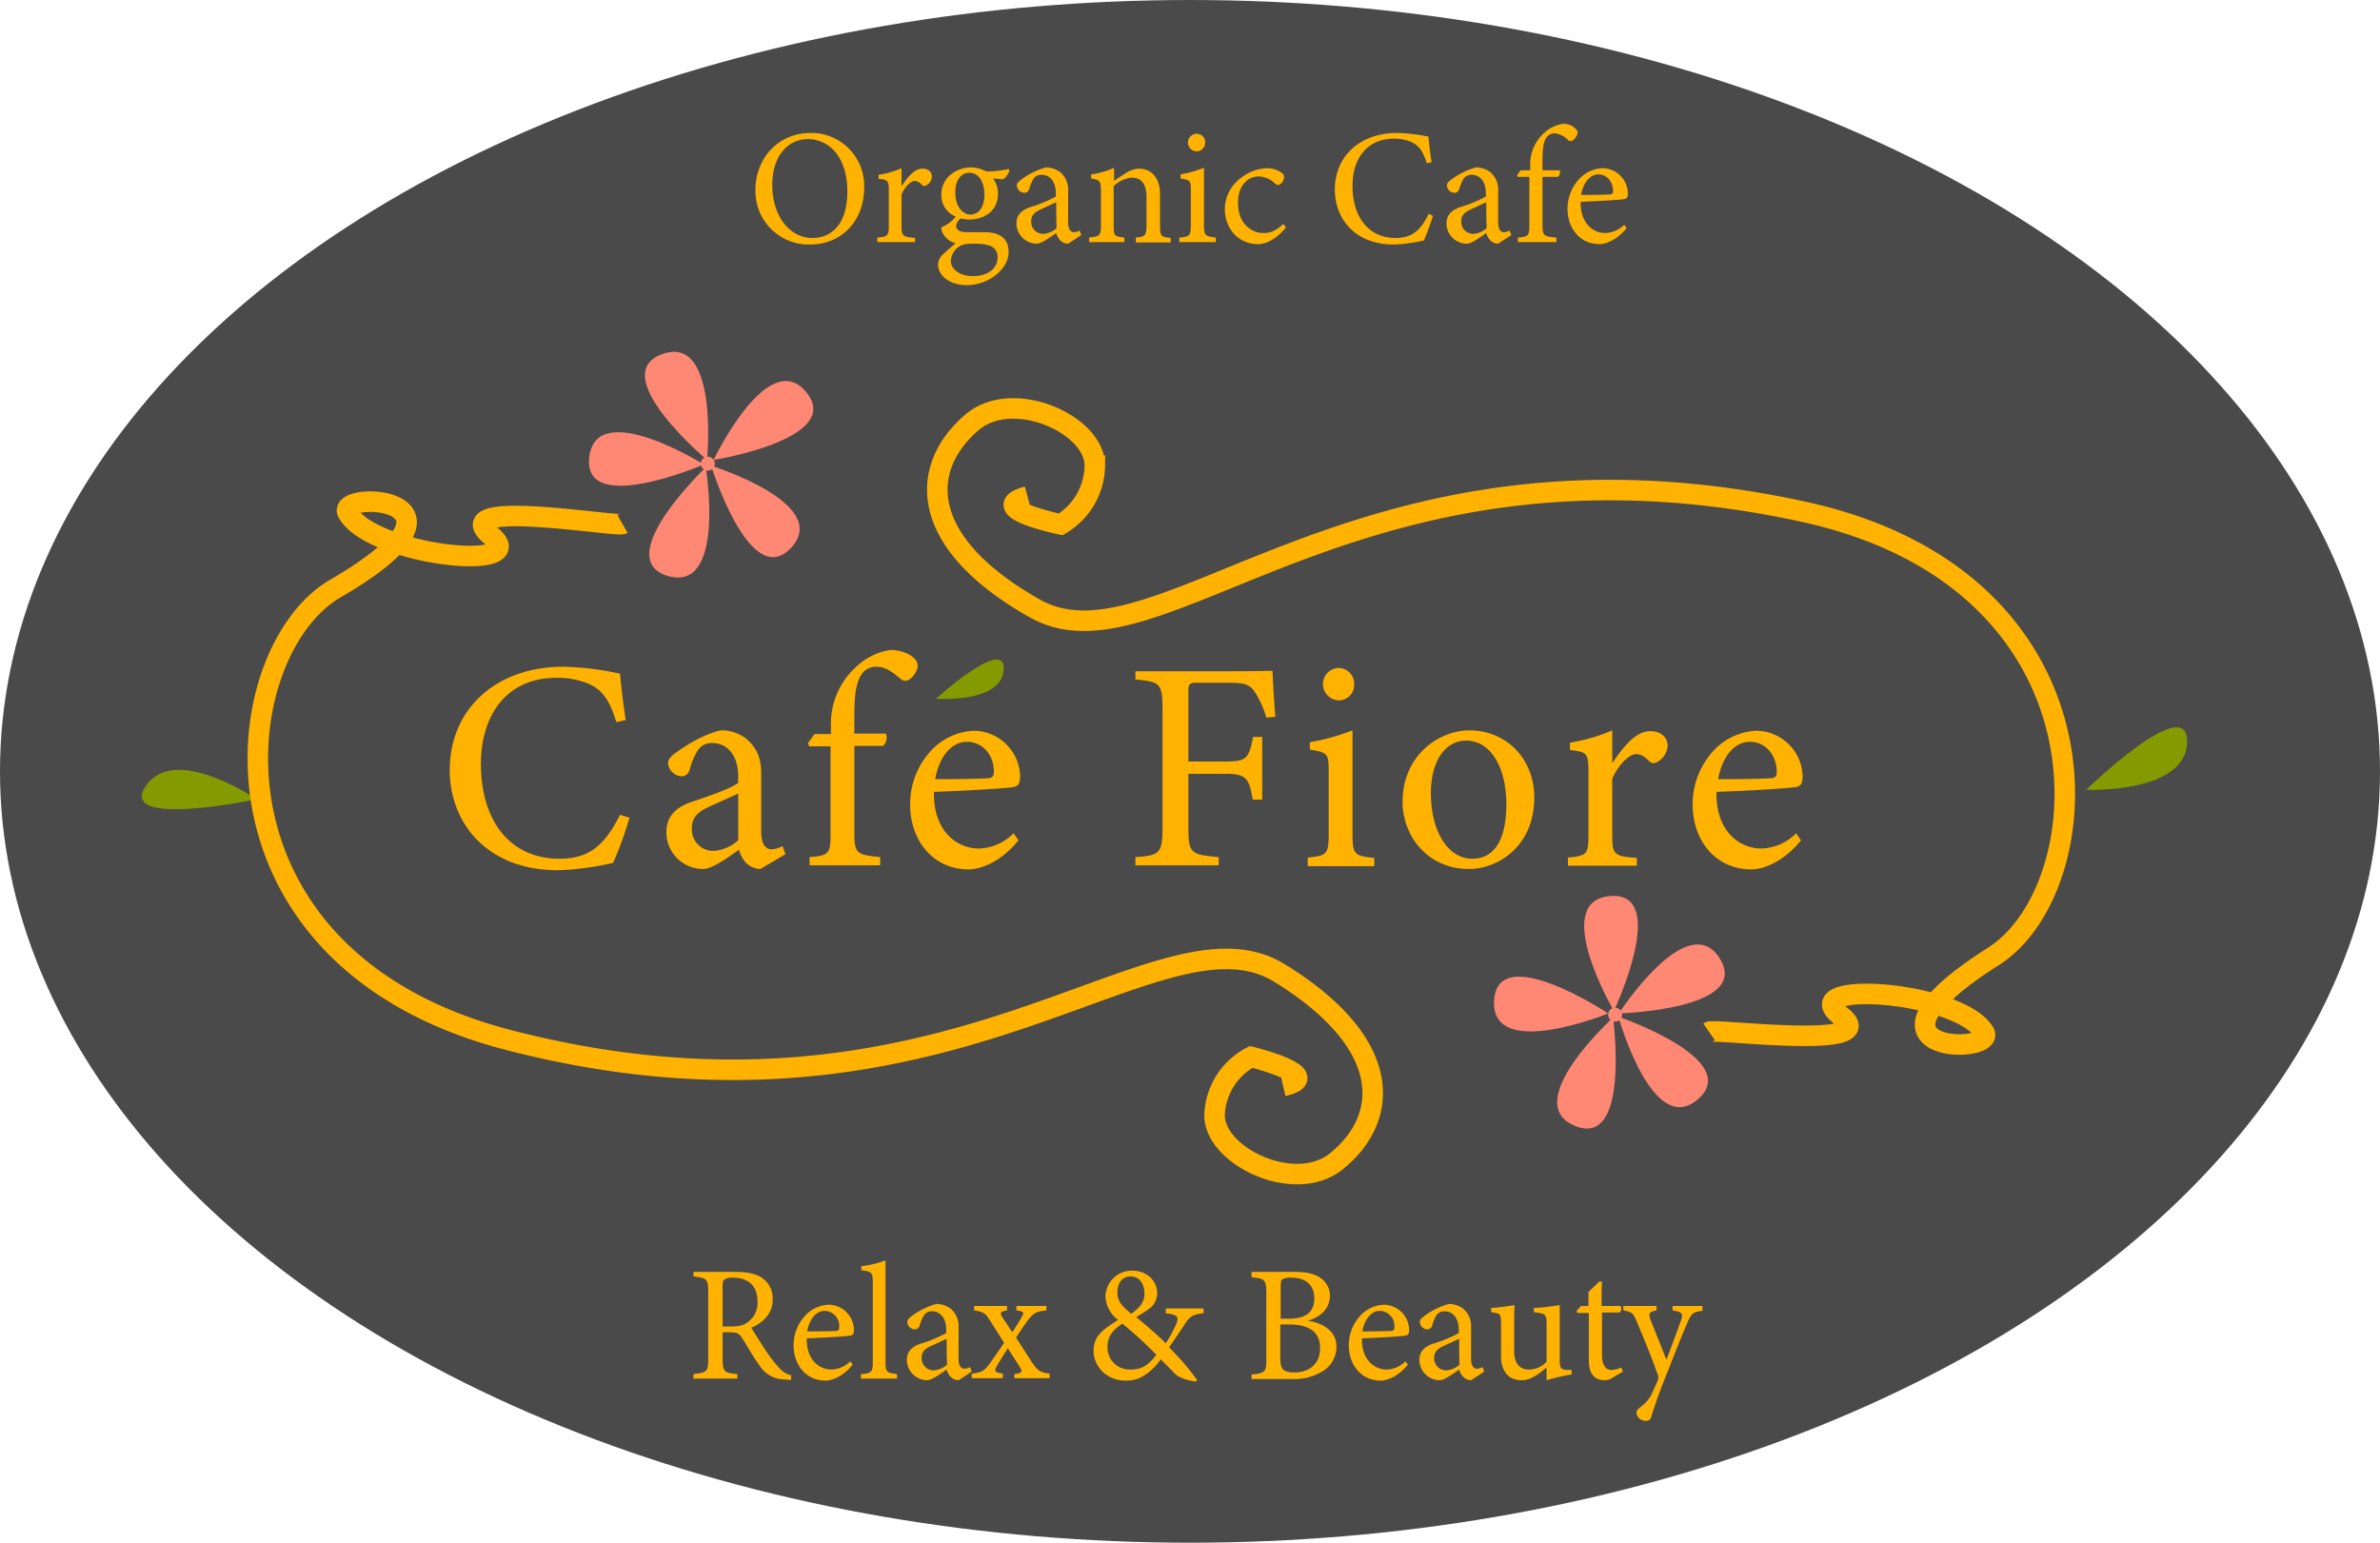 <svg xmlns="http://www.w3.org/2000/svg" viewBox="0 0 580 376"><defs><style>.cls-1{opacity:0.71;isolation:isolate;}.cls-2{fill:#ffb300;}.cls-3{fill:#849b00;}.cls-4{fill:#ff8874;}.cls-5{fill:none;stroke:#ffb300;stroke-miterlimit:10;stroke-width:5px;}</style></defs><g id="レイヤー_2" data-name="レイヤー 2"><g id="レイヤー_1-2" data-name="レイヤー 1"><ellipse class="cls-1" cx="290" cy="188" rx="290" ry="188"/><path class="cls-2" d="M153.4,199.3a84.45,84.45,0,0,1-4,11,68.29,68.29,0,0,1-13.4,1.8c-17.4,0-26.4-11.6-26.4-24.4,0-14.9,11.3-25.2,27.7-25.2a70.79,70.79,0,0,1,13.8,1.7c.3,3.3.8,7.7,1.4,11.3l-2.3.5c-1.5-4.9-3.2-7.9-6.9-9.4a19.61,19.61,0,0,0-7.7-1.4c-12,0-18.4,8.9-18.4,21,0,14.1,7.3,23.1,19.1,23.1,7.4,0,11.1-3.4,14.8-10.7Z"/><path class="cls-2" d="M185.3,211.8a5.22,5.22,0,0,1-3.4-1.4,7.59,7.59,0,0,1-1.8-3.3c-2.9,2-6.5,4.7-8.8,4.7a8.94,8.94,0,0,1-8.9-9c0-3.6,2-5.9,6-7.3,4.5-1.5,9.9-3.4,11.5-4.7v-1.5c0-5.2-2.6-8.2-6.4-8.2a4,4,0,0,0-3.4,1.7,16.4,16.4,0,0,0-2,4.7c-.4,1.2-1,1.7-2.1,1.7a3.52,3.52,0,0,1-3.2-3.2c0-1,.9-1.9,2.4-2.9,2.1-1.5,6.4-4.2,10.5-5.1a9.92,9.92,0,0,1,6.1,2c2.6,2.2,3.7,4.7,3.7,8.5v14.1c0,3.4,1.2,4.4,2.6,4.4a6.07,6.07,0,0,0,2.6-.8l.7,2Zm-5.4-18.4c-1.6.8-5.1,2.3-6.8,3.1-2.8,1.2-4.5,2.6-4.5,5.3a5.27,5.27,0,0,0,5.3,5.6,10.14,10.14,0,0,0,6-2.6Z"/><path class="cls-2" d="M202.5,178.9v-2a18.62,18.62,0,0,1,6.4-14.6,15.22,15.22,0,0,1,8.2-3.9c2.5.1,4.7.9,5.9,2.3a2.25,2.25,0,0,1,.4,2.6,4.87,4.87,0,0,1-1.8,2.3,1.66,1.66,0,0,1-2.1-.1c-1.5-1.3-3.5-3-5.9-3-5.4,0-5.4,7.4-5.4,12.9v3.4h7.7a2.83,2.83,0,0,1-.7,3h-7V203c0,5.3.8,5.3,6.3,5.9v2H197.3v-2c4.6-.4,5.1-.7,5.1-5.5V181.9h-5.2l-.3-.8,1.6-2.2Z"/><path class="cls-2" d="M248.2,204.8c-4.7,5.8-9.8,7.1-12.1,7.1-8.9,0-14.3-7.3-14.3-15.7a19.14,19.14,0,0,1,4.7-12.8,15.15,15.15,0,0,1,10.9-5.3,11.39,11.39,0,0,1,11.2,11.3c-.1,1.5-.3,2.1-1.5,2.4-1.5.3-10.8.9-19.5,1.2-.2,9.8,5.8,13.8,10.9,13.8a12.29,12.29,0,0,0,8.5-3.7Zm-12.6-24c-3.4,0-6.6,3.1-7.7,9.1,4.1,0,8.2,0,12.5-.2,1.3,0,1.8-.4,1.8-1.5C242.3,184.3,239.7,180.8,235.6,180.8Z"/><path class="cls-2" d="M308.6,174.9a22,22,0,0,0-2.3-5.4c-1.4-2.5-2.5-3.1-6.6-3.1h-7.8c-2.1,0-2.3.2-2.3,2.3v16.9h9.1c5.3,0,5.6-.9,6.7-6h2.2v15.3h-2.3c-.9-5.1-1.5-6.3-6.6-6.3h-9.1v13.1c0,6.4.7,6.6,7.4,7.2v2H276.7v-2c5.9-.4,6.6-.9,6.6-7.2V172.8c0-6.4-.7-6.6-6.6-7.2v-2h23.1c6.6,0,9.1-.1,10.3-.1.1,2.6.4,7.7.7,11.2Z"/><path class="cls-2" d="M318.7,211v-2c4.6-.4,5.1-.8,5.1-5.8v-15c0-4.5-.2-4.8-4.6-5.5v-1.8a52.67,52.67,0,0,0,10.4-2.9v25.3c0,5,.5,5.3,5.3,5.8v2H318.7Zm7.6-40.3a4,4,0,0,1-3.9-3.9,3.93,3.93,0,0,1,3.9-4,3.83,3.83,0,0,1,3.7,4A3.74,3.74,0,0,1,326.3,170.7Z"/><path class="cls-2" d="M358,178c9.1,0,15.9,6.9,15.9,16.4,0,11.8-8.8,17.4-15.9,17.4-10.1,0-16.2-8.1-16.2-16.3C341.8,183.7,351.1,178,358,178Zm-.8,2.5c-4.5,0-8.5,4.3-8.5,12.8,0,9.3,4.1,16,10.1,16,4.5,0,8.3-3.3,8.3-13.3C367.1,187.5,363.6,180.5,357.2,180.5Z"/><path class="cls-2" d="M398.9,211H382.1v-2c4.6-.4,5-.8,5-5.5V188.3c0-4.8-.3-5-4.5-5.5V181a41.87,41.87,0,0,0,10.3-3v8c2.6-3.8,5.6-7.8,9.3-7.8,2.7,0,4.2,1.7,4.2,3.5a4.85,4.85,0,0,1-2.5,4,1.5,1.5,0,0,1-1.9-.1c-1.1-1.1-2-1.8-3.3-1.8-1.5,0-4.2,2.3-5.8,6v13.7c0,4.8.4,5.2,6,5.6Z"/><path class="cls-2" d="M438.9,204.8c-4.7,5.8-9.8,7.1-12.1,7.1-8.9,0-14.3-7.3-14.3-15.7a19.14,19.14,0,0,1,4.7-12.8,15.15,15.15,0,0,1,10.9-5.3,11.39,11.39,0,0,1,11.2,11.3c-.1,1.5-.3,2.1-1.5,2.4-1.5.3-10.8.9-19.5,1.2-.2,9.8,5.8,13.8,10.9,13.8a12.29,12.29,0,0,0,8.5-3.7Zm-12.5-24c-3.4,0-6.6,3.1-7.7,9.1,4.1,0,8.2,0,12.5-.2,1.3,0,1.8-.4,1.8-1.5C433,184.3,430.5,180.8,426.4,180.8Z"/><path class="cls-2" d="M197.6,32.4a12.89,12.89,0,0,1,13,13.2c0,8.6-5.8,14-13.2,14a13,13,0,0,1-13.3-13.4C184.1,39.1,189.2,32.4,197.6,32.4Zm-.8,1.5c-4.5,0-8.6,3.8-8.6,11.2S192.3,58,198,58c4.8,0,8.5-3.6,8.5-11.3C206.5,38.3,202.1,33.9,196.8,33.9Z"/><path class="cls-2" d="M223,59h-9.2V57.9c2.5-.2,2.8-.4,2.8-3V46.6c0-2.6-.2-2.8-2.5-3v-1a21.21,21.21,0,0,0,5.6-1.6v4.4c1.4-2.1,3.1-4.3,5.1-4.3,1.5,0,2.3.9,2.3,1.9a2.58,2.58,0,0,1-1.4,2.2.76.76,0,0,1-1-.1,2.56,2.56,0,0,0-1.8-1c-.8,0-2.3,1.2-3.2,3.3v7.5c0,2.6.2,2.8,3.3,3.1v1Z"/><path class="cls-2" d="M234.3,53.1a2.78,2.78,0,0,0-1.3,2c0,.7.7,1.5,2.5,1.5H240c2.6,0,5.8.8,5.8,4.8,0,4.2-4.9,8.1-10.2,8.1-4.5,0-7-2.6-7-5a3.45,3.45,0,0,1,1-2.3c.8-.8,2.4-2.2,3.3-2.9a5.07,5.07,0,0,1-3-2.2,3.21,3.21,0,0,1-.5-1.7,8.88,8.88,0,0,0,3.7-2.8Zm1.9.4c-3.7,0-6.8-2.3-6.8-6,0-4.6,4.1-6.7,7.2-6.7a8.61,8.61,0,0,1,3.8,1,26.91,26.91,0,0,0,5.4-.6l.2.4a4.53,4.53,0,0,1-1.5,2.1c-.6,0-1.9-.2-2.5-.2a6,6,0,0,1,1.2,3.6C243.3,51.5,239.7,53.5,236.2,53.5Zm1,5.9c-2,0-2.8.2-3.6.8a4.58,4.58,0,0,0-1.9,3.3c0,2.2,2.3,3.8,5.4,3.8,3.8,0,6-2,6-4.5a2.88,2.88,0,0,0-1.8-2.9A12.43,12.43,0,0,0,237.2,59.4Zm-1-17.3c-1.8,0-3.4,1.6-3.4,4.8s1.6,5.4,3.8,5.4c1.8-.1,3.3-1.6,3.3-4.8S238.5,42.1,236.2,42.1Z"/><path class="cls-2" d="M260.3,59.4a2.73,2.73,0,0,1-1.9-.8,4,4,0,0,1-1-1.8c-1.6,1.1-3.6,2.6-4.8,2.6a5,5,0,0,1-4.9-4.9c0-2,1.1-3.2,3.3-4a31.57,31.57,0,0,0,6.3-2.6v-.8c0-2.8-1.4-4.5-3.5-4.5a2.32,2.32,0,0,0-1.9.9,11.16,11.16,0,0,0-1.1,2.6,1.18,1.18,0,0,1-1.2.9,1.93,1.93,0,0,1-1.8-1.8c0-.6.5-1,1.3-1.6a18.43,18.43,0,0,1,5.8-2.8,6,6,0,0,1,3.4,1.1,5.53,5.53,0,0,1,2,4.6v7.7c0,1.8.7,2.4,1.4,2.4a3.26,3.26,0,0,0,1.4-.4l.4,1.1Zm-2.9-10.1c-.9.4-2.8,1.3-3.7,1.7-1.5.7-2.4,1.4-2.4,2.9a2.94,2.94,0,0,0,2.9,3.1,5.41,5.41,0,0,0,3.3-1.4C257.4,53.7,257.4,51.2,257.4,49.3Z"/><path class="cls-2" d="M276.8,59V57.9c2.3-.2,2.6-.5,2.6-3.2V48c0-2.8-1-4.7-3.6-4.7a7,7,0,0,0-4.4,2.1v9.4c0,2.8.2,2.8,2.6,3.1V59h-8.6V57.9c2.6-.3,2.9-.4,2.9-3.1V46.6c0-2.6-.3-2.7-2.4-3.1v-1a20.17,20.17,0,0,0,5.6-1.6v3.2a31.61,31.61,0,0,1,2.7-1.8,6.36,6.36,0,0,1,3.3-1.2c3.2,0,5.2,2.4,5.2,6.2v7.6c0,2.7.2,2.8,2.6,3.1v1.1h-8.5Z"/><path class="cls-2" d="M287.4,59V57.9c2.5-.2,2.8-.4,2.8-3.2V46.5c0-2.5-.1-2.6-2.5-3v-1a29.46,29.46,0,0,0,5.7-1.6V54.7c0,2.7.3,2.9,2.9,3.2V59Zm4.2-22.1a2.18,2.18,0,0,1-2.1-2.1,2.16,2.16,0,0,1,2.2-2.2,2.06,2.06,0,0,1,2,2.2A2.11,2.11,0,0,1,291.6,36.9Z"/><path class="cls-2" d="M313.4,55.4c-1.8,2.3-4.4,4.1-6.8,4.1-5.1,0-8.1-4.1-8.1-8.4a9.49,9.49,0,0,1,4-7.8,10.83,10.83,0,0,1,6.1-2.3,6,6,0,0,1,3.7,1.1,1.13,1.13,0,0,1,.6,1.2,2,2,0,0,1-1.4,1.8c-.2,0-.4-.1-.8-.4a6,6,0,0,0-4-1.7c-2.6,0-5,2.2-5,6.4,0,5.6,3.8,7.4,6.1,7.4,1.7,0,3-.4,4.9-2.2Z"/><path class="cls-2" d="M349.2,52.6a56.2,56.2,0,0,1-2.2,6,39.68,39.68,0,0,1-7.3,1c-9.6,0-14.4-6.4-14.4-13.4,0-8.2,6.2-13.8,15.2-13.8a43.43,43.43,0,0,1,7.6.9c.2,1.8.4,4.2.8,6.2l-1.2.3c-.8-2.7-1.8-4.3-3.8-5.2a10.48,10.48,0,0,0-4.2-.8c-6.6,0-10.1,4.9-10.1,11.5,0,7.7,4,12.7,10.5,12.7,4.1,0,6.1-1.9,8.1-5.9Z"/><path class="cls-2" d="M365.1,59.4a2.73,2.73,0,0,1-1.9-.8,4,4,0,0,1-1-1.8c-1.6,1.1-3.6,2.6-4.8,2.6a5,5,0,0,1-4.9-4.9c0-2,1.1-3.2,3.3-4a31.57,31.57,0,0,0,6.3-2.6v-.8c0-2.8-1.4-4.5-3.5-4.5a2.32,2.32,0,0,0-1.9.9,11.16,11.16,0,0,0-1.1,2.6,1.18,1.18,0,0,1-1.2.9,1.93,1.93,0,0,1-1.8-1.8c0-.6.5-1,1.3-1.6a18.43,18.43,0,0,1,5.8-2.8,6,6,0,0,1,3.4,1.1,5.53,5.53,0,0,1,2,4.6v7.7c0,1.8.7,2.4,1.4,2.4a3.26,3.26,0,0,0,1.4-.4l.4,1.1Zm-2.9-10.1c-.9.4-2.8,1.3-3.7,1.7-1.5.7-2.4,1.4-2.4,2.9A2.94,2.94,0,0,0,359,57a5.41,5.41,0,0,0,3.3-1.4C362.2,53.7,362.2,51.2,362.2,49.3Z"/><path class="cls-2" d="M372.9,41.4V40.3a10.36,10.36,0,0,1,3.5-8,8.47,8.47,0,0,1,4.5-2.1,4,4,0,0,1,3.2,1.3,1.18,1.18,0,0,1,.2,1.4,3.05,3.05,0,0,1-1,1.3.92.92,0,0,1-1.2-.1,5.18,5.18,0,0,0-3.2-1.6c-3,0-3,4-3,7.1v1.9h4.2a1.56,1.56,0,0,1-.4,1.6h-3.8V54.7c0,2.9.4,2.9,3.4,3.2V59h-9.4V57.9c2.5-.2,2.8-.4,2.8-3V43.1h-2.8l-.2-.4.9-1.2h2.3Z"/><path class="cls-2" d="M396.4,55.6c-2.6,3.2-5.4,3.9-6.6,3.9-4.9,0-7.8-4-7.8-8.6a10.58,10.58,0,0,1,2.6-7,8.19,8.19,0,0,1,6-2.9,6.21,6.21,0,0,1,6.1,6.2c0,.8-.2,1.2-.8,1.3-.8.2-5.9.5-10.7.7-.1,5.4,3.2,7.6,6,7.6a6.82,6.82,0,0,0,4.6-2Zm-6.9-13.1c-1.8,0-3.6,1.7-4.2,5,2.2,0,4.5,0,6.8-.1.7,0,1-.2,1-.8C393.1,44.4,391.7,42.5,389.5,42.5Z"/><path class="cls-2" d="M192.8,336.3a7.57,7.57,0,0,1-1.5-.1,7.12,7.12,0,0,1-6.2-3.4c-1.5-2-2.9-4.6-4.2-6.6-.8-1.3-1.3-1.5-3.4-1.5h-1.4V331c0,3.4.4,3.6,3.6,3.9V336H169v-1.1c3.3-.4,3.6-.5,3.6-3.9V315c0-3.4-.4-3.5-3.6-3.9V310h10.2c2.9,0,4.9.4,6.4,1.4a6,6,0,0,1,2.7,5.3c0,3.4-2.2,5.6-5.2,6.9.7,1.2,2.4,3.9,3.6,5.7a31,31,0,0,0,3.2,4.1,5.24,5.24,0,0,0,2.9,1.8Zm-14.8-13c2.1,0,3.4-.3,4.4-1.2a5.6,5.6,0,0,0,2.2-4.9c0-4.3-2.8-5.8-5.9-5.8a3.89,3.89,0,0,0-2.1.4c-.4.3-.5.7-.5,1.7v9.8Z"/><path class="cls-2" d="M207.8,332.6c-2.6,3.2-5.4,3.9-6.6,3.9-4.9,0-7.8-4-7.8-8.6a10.58,10.58,0,0,1,2.6-7,8.19,8.19,0,0,1,6-2.9,6.21,6.21,0,0,1,6.1,6.2c0,.8-.2,1.2-.8,1.3-.8.2-5.9.5-10.7.7-.1,5.4,3.2,7.6,6,7.6a6.82,6.82,0,0,0,4.6-2Zm-6.9-13.1c-1.8,0-3.6,1.7-4.2,5,2.2,0,4.5,0,6.8-.1.7,0,1-.2,1-.8A3.66,3.66,0,0,0,200.9,319.5Z"/><path class="cls-2" d="M209.8,336v-1.1c2.6-.2,2.9-.4,2.9-3.1V312.6c0-2.4-.2-2.7-2.8-3v-1a24.38,24.38,0,0,0,5.9-1.4v24.6c0,2.6.2,2.8,2.8,3.1V336Z"/><path class="cls-2" d="M233.6,336.4a2.73,2.73,0,0,1-1.9-.8,4,4,0,0,1-1-1.8c-1.6,1.1-3.6,2.6-4.8,2.6a5,5,0,0,1-4.9-4.9c0-2,1.1-3.2,3.3-4a31.57,31.57,0,0,0,6.3-2.6v-.8c0-2.8-1.4-4.5-3.5-4.5a2.32,2.32,0,0,0-1.9.9,11.16,11.16,0,0,0-1.1,2.6,1.18,1.18,0,0,1-1.2.9,1.93,1.93,0,0,1-1.8-1.8c0-.6.5-1,1.3-1.6a18.43,18.43,0,0,1,5.8-2.8,6,6,0,0,1,3.4,1.1,5.53,5.53,0,0,1,2,4.6v7.7c0,1.8.7,2.4,1.4,2.4a3.26,3.26,0,0,0,1.4-.4l.4,1.1Zm-2.9-10.1c-.9.4-2.8,1.3-3.7,1.7-1.5.7-2.4,1.4-2.4,2.9a2.94,2.94,0,0,0,2.9,3.1,5.41,5.41,0,0,0,3.3-1.4C230.7,330.7,230.7,328.2,230.7,326.3Z"/><path class="cls-2" d="M247.2,336v-1.1c1.7-.2,2.1-.5,1.4-1.6l-3-4.7c-.9,1.4-1.8,2.8-2.6,4.2s-.7,1.7,1.4,2v1.1h-7.6v-1.1c2.5-.3,3-.6,4.5-2.6,1.1-1.6,2.2-3.1,3.4-4.9l-3.4-5.4c-1.2-1.9-1.7-2.2-3.9-2.5v-1.1h8v1.1c-1.7.2-1.8.6-1.1,1.7l2.4,3.6c.8-1.2,1.6-2.5,2.3-3.7s.4-1.4-1.3-1.6v-1.1H255v1.1c-2.2.2-3,.4-4.6,2.5-.6.8-1.5,2.1-2.8,4.1l3.8,5.9c1.5,2.2,2,2.6,4.4,2.9v1.1h-8.6Z"/><path class="cls-2" d="M293.1,320.1c-2.8.3-3.3,1-4.6,3-1,1.5-2.1,3.1-3.6,5.3a63.13,63.13,0,0,1,6.8,7.9l-.2.4a10.53,10.53,0,0,1-4.9-1.6c-.5-.6-2.4-2.4-3.7-3.8-2.9,3.9-5.6,5.2-8.4,5.2-5.2,0-8-3.8-8-7.2,0-3.7,2.2-5.2,6-7.6a7.53,7.53,0,0,1-3.1-5.7,6.41,6.41,0,0,1,6.6-6.3c3.3,0,6,2.3,6,5.5a4.77,4.77,0,0,1-1.7,3.6,34.18,34.18,0,0,1-3.4,2.2c1.3,1.1,4.6,3.8,7.2,6.4a32.75,32.75,0,0,0,2.5-4.6c.8-1.8.4-2.4-2.5-2.7v-1.2h9.2v1.2Zm-17.7,13.7c2.8,0,4.3-.9,6.4-3.6a96.24,96.24,0,0,0-8.3-7.6c-2.8,1.9-3.6,3.6-3.6,5.6A5.37,5.37,0,0,0,275.4,333.8Zm.1-22.7c-2,0-3.2,1.6-3.2,3.9,0,2,1,3.3,3.4,5.2,2.2-1.6,3.2-2.9,3.2-4.9C278.9,312.9,277.7,311.1,275.5,311.1Z"/><path class="cls-2" d="M318.7,321.9c3.8.6,7,2.5,7,6.4a7,7,0,0,1-3.9,6.2,12.83,12.83,0,0,1-6.9,1.6H305V335c3.4-.3,3.6-.7,3.6-3.8v-16c0-3.3-.4-3.6-3.6-3.9V310h10.5c3,0,4.9.5,6.2,1.4a5.27,5.27,0,0,1,2.4,4.5C324,319.6,320.9,321.3,318.7,321.9Zm-4.6-.5c4.4,0,6.2-1.8,6.2-5,0-2.8-1.7-5-5.6-5a3.87,3.87,0,0,0-2.2.4c-.3.2-.4.7-.4,2v7.6Zm-2.1,9.5c0,2.9.7,3.6,3.5,3.6,3.1,0,6.2-1.7,6.2-5.9s-2.9-5.8-7.8-5.8H312Z"/><path class="cls-2" d="M343.1,332.6c-2.6,3.2-5.4,3.9-6.6,3.9-4.9,0-7.8-4-7.8-8.6a10.58,10.58,0,0,1,2.6-7,8.19,8.19,0,0,1,6-2.9,6.21,6.21,0,0,1,6.1,6.2c0,.8-.2,1.2-.8,1.3-.8.2-5.9.5-10.7.7-.1,5.4,3.2,7.6,6,7.6a6.82,6.82,0,0,0,4.6-2Zm-6.9-13.1c-1.8,0-3.6,1.7-4.2,5,2.2,0,4.5,0,6.8-.1.7,0,1-.2,1-.8A3.66,3.66,0,0,0,336.2,319.5Z"/><path class="cls-2" d="M358.5,336.4a2.73,2.73,0,0,1-1.9-.8,4,4,0,0,1-1-1.8c-1.6,1.1-3.6,2.6-4.8,2.6a5,5,0,0,1-4.9-4.9c0-2,1.1-3.2,3.3-4a31.57,31.57,0,0,0,6.3-2.6v-.8c0-2.8-1.4-4.5-3.5-4.5a2.32,2.32,0,0,0-1.9.9,11.16,11.16,0,0,0-1.1,2.6,1.18,1.18,0,0,1-1.2.9,1.93,1.93,0,0,1-1.8-1.8c0-.6.5-1,1.3-1.6a18.43,18.43,0,0,1,5.8-2.8,6,6,0,0,1,3.4,1.1,5.53,5.53,0,0,1,2,4.6v7.7c0,1.8.7,2.4,1.4,2.4a3.26,3.26,0,0,0,1.4-.4l.4,1.1Zm-2.9-10.1c-.9.4-2.8,1.3-3.7,1.7-1.5.7-2.4,1.4-2.4,2.9a2.94,2.94,0,0,0,2.9,3.1,5.41,5.41,0,0,0,3.3-1.4C355.6,330.7,355.6,328.2,355.6,326.3Z"/><path class="cls-2" d="M383,335a48.38,48.38,0,0,0-6.1,1.4v-3.1c-2.2,1.8-3.9,3.1-6.1,3.1-2.7,0-5-1.6-5-6v-7.8c0-2.2-.3-2.4-1.3-2.6l-1.1-.2v-1c1.7-.1,4.4-.5,5.7-.7-.1,1.3-.1,3.2-.1,5.8v5.4c0,3.5,1.8,4.5,3.6,4.5a6,6,0,0,0,4.3-1.9v-9.3c0-2.2-.5-2.4-1.8-2.6l-1.3-.2v-1c2.6-.1,5.4-.6,6.3-.7v13.4c0,2,.3,2.3,1.8,2.4H383V335Z"/><path class="cls-2" d="M392.8,335.9a3.46,3.46,0,0,1-1.7.5q-3.9,0-3.9-4.8V320h-2.8l-.2-.5,1.1-1.2h1.8v-3.4c.8-.8,1.9-1.8,2.7-2.6l.6.1c-.1,1.7-.1,4-.1,5.9h4.6a1.23,1.23,0,0,1-.2,1.6h-4.3v10.2c0,3.2,1.3,3.8,2.3,3.8a6.42,6.42,0,0,0,2.4-.6l.4,1Z"/><path class="cls-2" d="M414.7,319.5c-2.1.3-2.5.6-3.5,2.9s-2.1,5-4.8,11.9c-2.6,6.4-3.3,8.9-4,11a1.15,1.15,0,0,1-1.2,1,2.25,2.25,0,0,1-2.4-1.9c0-.5.3-.9.9-1.4a9.16,9.16,0,0,0,2.7-3c.8-1.7,1.4-3.1,1.6-3.6a1.81,1.81,0,0,0-.1-1.6c-1.6-4.6-3.7-9.5-4.9-12.4-.9-2.2-1.2-2.7-3.4-3v-1.1h8.1v1.1c-1.8.3-2,.7-1.5,2.2l3.9,9.8c1.1-2.8,2.7-7.2,3.6-9.7.5-1.5.2-2-2.1-2.3v-1.1h7.3v1.2Z"/><path class="cls-3" d="M228.1,170.3s17-15.4,16.5-7.1S228.1,170.3,228.1,170.3Z"/><path class="cls-3" d="M508.4,192.5s24.9-24.2,24.6-11.6S508.4,192.5,508.4,192.5Z"/><path class="cls-3" d="M62.5,194.8s-33.9,7.2-27-3.2C42.6,181.1,62.5,194.8,62.5,194.8Z"/><path class="cls-4" d="M391.9,247s-28.6,11.7-27.8-3.1S391.9,247,391.9,247Z"/><path class="cls-4" d="M393.3,246.4s-15.6-26.7-1-28C407.1,217.1,393.3,246.4,393.3,246.4Z"/><path class="cls-4" d="M394.5,247s16.8-25.9,24.6-13.4S394.5,247,394.5,247Z"/><path class="cls-4" d="M394.4,247.8s8.3,29.8,19.4,20.1S394.4,247.8,394.4,247.8Z"/><path class="cls-4" d="M393.1,248s-22.9,20.8-9.3,26.4S393.1,248,393.1,248Z"/><circle class="cls-4" cx="393.6" cy="247.3" r="1.7"/><path class="cls-4" d="M173.9,112.1s13.3-27.9,22.6-16.5S173.9,112.1,173.9,112.1Z"/><path class="cls-4" d="M173.3,113.5s29.5,9.2,19.5,20S173.3,113.5,173.3,113.5Z"/><path class="cls-4" d="M172,113.9s5,30.5-9.2,26.5C148.6,136.2,172,113.9,172,113.9Z"/><path class="cls-4" d="M171.5,113.2s-26.2-16.4-27.9-1.8S171.5,113.2,171.5,113.2Z"/><path class="cls-4" d="M172.3,112.1s3-30.8-10.9-25.8S172.3,112.1,172.3,112.1Z"/><circle class="cls-4" cx="172.5" cy="113" r="1.7"/><path class="cls-5" d="M416.5,251.5c1.3-.9,43.4,4.7,32-4-11.2-8.6,28.3-6.2,35,4,3.7,5.6-35.7,5.7,2.3-18.4,26.3-16.7,31.2-91.5-46.4-108.4-108.5-23.6-156.6,40.9-187.2,23.6-28.4-16-28.4-34.1-15.4-45.3,9.9-8.6,30.1.4,30,10.5a16.84,16.84,0,0,1-8.3,14.3s-18.9-3.9-8.1-6.8"/><path class="cls-5" d="M151.7,127.7c-1.4.8-43.2-6.4-32.1,2.8,10.9,9-28.5,5.1-34.8-5.4-3.5-5.7,35.9-4.3-3,18.3C54.9,159,47,233.6,124,253.5c107.5,27.8,158-34.8,187.9-16.3,27.7,17.1,27,35.2,13.7,45.9-10.3,8.2-30.1-1.6-29.6-11.6a16.67,16.67,0,0,1,8.9-13.9s18.7,4.6,7.8,7.1"/></g></g></svg>